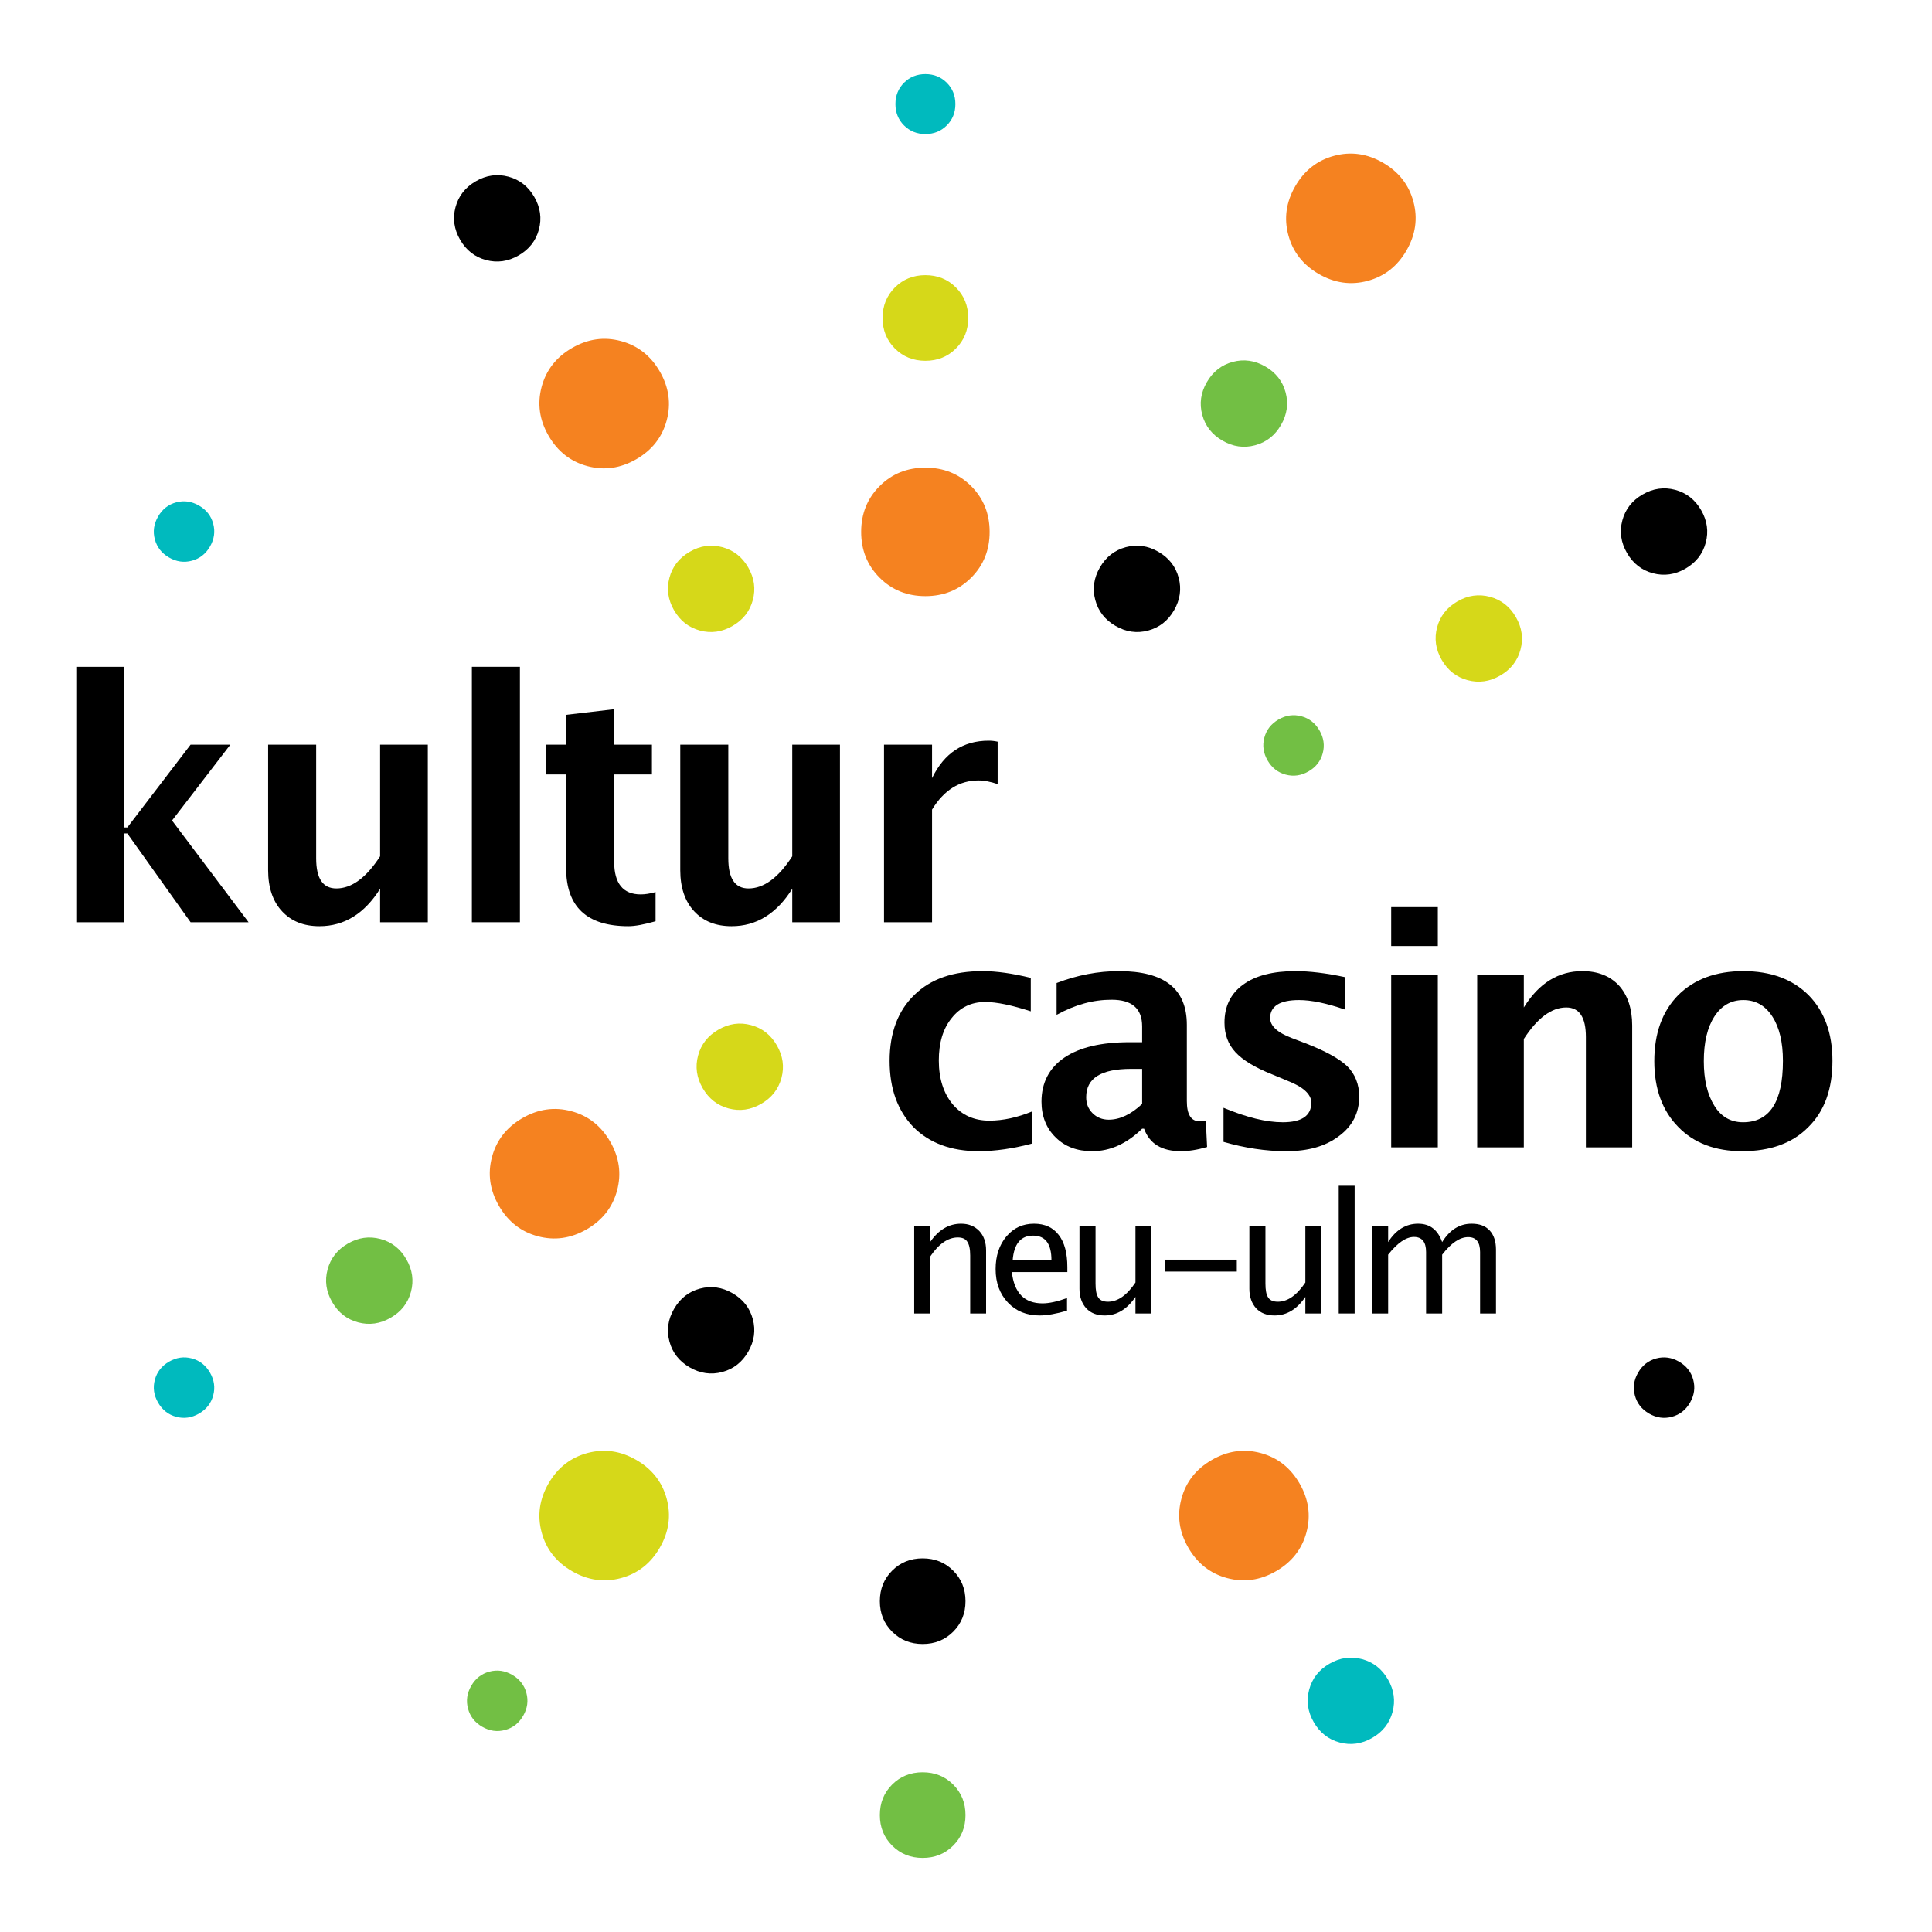 <?xml version="1.0" encoding="UTF-8" standalone="no"?>
<!DOCTYPE svg PUBLIC "-//W3C//DTD SVG 1.1//EN" "http://www.w3.org/Graphics/SVG/1.1/DTD/svg11.dtd">
<svg width="100%" height="100%" viewBox="0 0 700 700" version="1.1" xmlns="http://www.w3.org/2000/svg" xmlns:xlink="http://www.w3.org/1999/xlink" xml:space="preserve" xmlns:serif="http://www.serif.com/" style="fill-rule:evenodd;clip-rule:evenodd;stroke-linejoin:round;stroke-miterlimit:2;">
    <g transform="matrix(1,0,0,1,-1794.49,-91.171)">
        <g transform="matrix(2,0,0,2,0,0)">
            <g transform="matrix(60.019,0,0,60.019,905.663,212.657)">
                <path d="M0.09,0L0.09,-0.771L0.235,-0.771L0.235,-0.286L0.244,-0.286L0.435,-0.536L0.555,-0.536L0.379,-0.307L0.61,0L0.435,0L0.244,-0.268L0.235,-0.268L0.235,0L0.09,0Z" style="fill-rule:nonzero;"/>
            </g>
            <g transform="matrix(60.019,0,0,60.019,940.778,212.657)">
                <path d="M0.422,0L0.422,-0.101C0.375,-0.026 0.314,0.012 0.239,0.012C0.191,0.012 0.154,-0.003 0.126,-0.033C0.098,-0.063 0.084,-0.105 0.084,-0.157L0.084,-0.536L0.229,-0.536L0.229,-0.193C0.229,-0.132 0.249,-0.102 0.29,-0.102C0.336,-0.102 0.38,-0.134 0.422,-0.199L0.422,-0.536L0.566,-0.536L0.566,0L0.422,0Z" style="fill-rule:nonzero;"/>
            </g>
            <g transform="matrix(60.019,0,0,60.019,977.328,212.657)">
                <rect x="0.09" y="-0.771" width="0.145" height="0.771" style="fill-rule:nonzero;"/>
            </g>
            <g transform="matrix(60.019,0,0,60.019,993.98,212.657)">
                <path d="M0.367,-0.003C0.332,0.007 0.305,0.012 0.285,0.012C0.16,0.012 0.097,-0.046 0.097,-0.164L0.097,-0.446L0.037,-0.446L0.037,-0.536L0.097,-0.536L0.097,-0.626L0.242,-0.643L0.242,-0.536L0.356,-0.536L0.356,-0.446L0.242,-0.446L0.242,-0.183C0.242,-0.117 0.269,-0.084 0.322,-0.084C0.335,-0.084 0.349,-0.086 0.367,-0.091L0.367,-0.003Z" style="fill-rule:nonzero;"/>
            </g>
            <g transform="matrix(60.019,0,0,60.019,1015.44,212.657)">
                <path d="M0.422,0L0.422,-0.101C0.375,-0.026 0.314,0.012 0.239,0.012C0.191,0.012 0.154,-0.003 0.126,-0.033C0.098,-0.063 0.084,-0.105 0.084,-0.157L0.084,-0.536L0.229,-0.536L0.229,-0.193C0.229,-0.132 0.249,-0.102 0.29,-0.102C0.336,-0.102 0.38,-0.134 0.422,-0.199L0.422,-0.536L0.566,-0.536L0.566,0L0.422,0Z" style="fill-rule:nonzero;"/>
            </g>
            <g transform="matrix(60.019,0,0,60.019,1051.99,212.657)">
                <path d="M0.09,0L0.09,-0.536L0.235,-0.536L0.235,-0.435C0.272,-0.511 0.329,-0.548 0.406,-0.548C0.415,-0.548 0.424,-0.547 0.433,-0.545L0.433,-0.417C0.412,-0.424 0.393,-0.428 0.375,-0.428C0.318,-0.428 0.271,-0.399 0.235,-0.34L0.235,0L0.09,0Z" style="fill-rule:nonzero;"/>
            </g>
            <g transform="matrix(58.255,0,0,58.255,1055.96,253.436)">
                <path d="M0.486,-0.012C0.426,0.004 0.37,0.012 0.319,0.012C0.234,0.012 0.166,-0.013 0.116,-0.063C0.067,-0.114 0.042,-0.182 0.042,-0.269C0.042,-0.356 0.068,-0.425 0.119,-0.474C0.17,-0.524 0.24,-0.548 0.331,-0.548C0.374,-0.548 0.424,-0.541 0.481,-0.527L0.481,-0.423C0.422,-0.442 0.375,-0.452 0.339,-0.452C0.296,-0.452 0.261,-0.435 0.235,-0.402C0.208,-0.369 0.195,-0.325 0.195,-0.27C0.195,-0.213 0.21,-0.168 0.238,-0.134C0.267,-0.1 0.305,-0.083 0.352,-0.083C0.395,-0.083 0.44,-0.093 0.486,-0.112L0.486,-0.012Z" style="fill-rule:nonzero;"/>
            </g>
            <g transform="matrix(58.255,0,0,58.255,1083.59,253.436)">
                <path d="M0.353,-0.058C0.305,-0.011 0.253,0.012 0.198,0.012C0.151,0.012 0.113,-0.002 0.084,-0.031C0.055,-0.059 0.04,-0.097 0.04,-0.142C0.04,-0.201 0.064,-0.247 0.111,-0.279C0.158,-0.311 0.226,-0.327 0.314,-0.327L0.353,-0.327L0.353,-0.376C0.353,-0.432 0.321,-0.459 0.258,-0.459C0.201,-0.459 0.145,-0.444 0.087,-0.412L0.087,-0.511C0.152,-0.536 0.217,-0.548 0.281,-0.548C0.422,-0.548 0.492,-0.493 0.492,-0.381L0.492,-0.144C0.492,-0.102 0.505,-0.081 0.532,-0.081C0.537,-0.081 0.543,-0.081 0.551,-0.083L0.555,-0.001C0.524,0.008 0.497,0.012 0.474,0.012C0.414,0.012 0.376,-0.011 0.359,-0.058L0.353,-0.058ZM0.353,-0.135L0.353,-0.244L0.319,-0.244C0.225,-0.244 0.179,-0.215 0.179,-0.156C0.179,-0.136 0.185,-0.12 0.199,-0.106C0.212,-0.093 0.229,-0.086 0.249,-0.086C0.283,-0.086 0.318,-0.102 0.353,-0.135Z" style="fill-rule:nonzero;"/>
            </g>
            <g transform="matrix(58.255,0,0,58.255,1114.47,253.436)">
                <path d="M0.076,-0.017L0.076,-0.123C0.148,-0.093 0.209,-0.078 0.26,-0.078C0.319,-0.078 0.349,-0.098 0.349,-0.139C0.349,-0.165 0.324,-0.188 0.275,-0.207L0.227,-0.227C0.174,-0.248 0.136,-0.271 0.113,-0.296C0.09,-0.321 0.079,-0.351 0.079,-0.388C0.079,-0.438 0.098,-0.478 0.137,-0.506C0.175,-0.534 0.23,-0.548 0.299,-0.548C0.343,-0.548 0.395,-0.542 0.455,-0.529L0.455,-0.428C0.397,-0.448 0.349,-0.458 0.311,-0.458C0.251,-0.458 0.221,-0.439 0.221,-0.402C0.221,-0.378 0.243,-0.357 0.288,-0.34L0.33,-0.324C0.392,-0.3 0.436,-0.276 0.461,-0.252C0.485,-0.228 0.498,-0.196 0.498,-0.158C0.498,-0.107 0.477,-0.066 0.435,-0.035C0.393,-0.003 0.339,0.012 0.271,0.012C0.207,0.012 0.142,0.002 0.076,-0.017Z" style="fill-rule:nonzero;"/>
            </g>
            <g transform="matrix(58.255,0,0,58.255,1144.03,253.436)">
                <path d="M0.09,0L0.09,-0.536L0.235,-0.536L0.235,0L0.09,0ZM0.09,-0.626L0.09,-0.747L0.235,-0.747L0.235,-0.626L0.09,-0.626Z" style="fill-rule:nonzero;"/>
            </g>
            <g transform="matrix(58.255,0,0,58.255,1159.61,253.436)">
                <path d="M0.09,0L0.09,-0.536L0.235,-0.536L0.235,-0.435C0.282,-0.511 0.343,-0.548 0.417,-0.548C0.465,-0.548 0.503,-0.533 0.531,-0.503C0.558,-0.473 0.572,-0.431 0.572,-0.379L0.572,0L0.428,0L0.428,-0.343C0.428,-0.404 0.408,-0.435 0.367,-0.435C0.321,-0.435 0.277,-0.402 0.235,-0.337L0.235,0L0.09,0Z" style="fill-rule:nonzero;"/>
            </g>
            <g transform="matrix(58.255,0,0,58.255,1194.49,253.436)">
                <path d="M0.315,0.012C0.232,0.012 0.165,-0.013 0.116,-0.064C0.067,-0.114 0.042,-0.182 0.042,-0.268C0.042,-0.355 0.067,-0.423 0.116,-0.473C0.166,-0.523 0.234,-0.548 0.319,-0.548C0.404,-0.548 0.472,-0.523 0.522,-0.473C0.571,-0.423 0.596,-0.355 0.596,-0.269C0.596,-0.181 0.571,-0.112 0.521,-0.063C0.472,-0.013 0.403,0.012 0.315,0.012ZM0.318,-0.078C0.401,-0.078 0.442,-0.142 0.442,-0.269C0.442,-0.327 0.431,-0.373 0.409,-0.407C0.387,-0.441 0.357,-0.458 0.319,-0.458C0.281,-0.458 0.251,-0.441 0.229,-0.407C0.207,-0.373 0.196,-0.327 0.196,-0.268C0.196,-0.21 0.207,-0.164 0.229,-0.129C0.25,-0.095 0.28,-0.078 0.318,-0.078Z" style="fill-rule:nonzero;"/>
            </g>
            <g transform="matrix(30.009,0,0,30.009,1059.98,283.535)">
                <path d="M0.096,0L0.096,-0.53L0.192,-0.53L0.192,-0.431C0.243,-0.505 0.305,-0.542 0.379,-0.542C0.425,-0.542 0.461,-0.527 0.489,-0.498C0.516,-0.469 0.53,-0.43 0.53,-0.381L0.53,0L0.434,0L0.434,-0.35C0.434,-0.389 0.428,-0.417 0.416,-0.434C0.405,-0.451 0.386,-0.459 0.359,-0.459C0.3,-0.459 0.244,-0.42 0.192,-0.343L0.192,0L0.096,0Z" style="fill-rule:nonzero;"/>
            </g>
            <g transform="matrix(30.009,0,0,30.009,1075.99,283.535)">
                <path d="M0.485,-0.017C0.42,0.002 0.365,0.012 0.319,0.012C0.241,0.012 0.177,-0.014 0.128,-0.066C0.079,-0.118 0.054,-0.185 0.054,-0.268C0.054,-0.348 0.076,-0.414 0.119,-0.465C0.163,-0.517 0.218,-0.542 0.286,-0.542C0.35,-0.542 0.4,-0.52 0.435,-0.474C0.47,-0.429 0.487,-0.364 0.487,-0.28L0.487,-0.25L0.152,-0.25C0.166,-0.124 0.228,-0.061 0.337,-0.061C0.377,-0.061 0.427,-0.072 0.485,-0.093L0.485,-0.017ZM0.157,-0.322L0.391,-0.322C0.391,-0.421 0.354,-0.47 0.28,-0.47C0.206,-0.47 0.165,-0.421 0.157,-0.322Z" style="fill-rule:nonzero;"/>
            </g>
            <g transform="matrix(30.009,0,0,30.009,1090.1,283.535)">
                <path d="M0.428,0L0.428,-0.1C0.377,-0.025 0.315,0.012 0.242,0.012C0.195,0.012 0.159,-0.002 0.131,-0.031C0.104,-0.061 0.09,-0.1 0.09,-0.149L0.09,-0.53L0.187,-0.53L0.187,-0.181C0.187,-0.141 0.192,-0.113 0.204,-0.096C0.215,-0.079 0.235,-0.071 0.262,-0.071C0.32,-0.071 0.376,-0.109 0.428,-0.187L0.428,-0.53L0.524,-0.53L0.524,0L0.428,0Z" style="fill-rule:nonzero;"/>
            </g>
            <g transform="matrix(30.009,0,0,30.009,1106.12,283.535)">
                <rect x="0.072" y="-0.325" width="0.434" height="0.072" style="fill-rule:nonzero;"/>
            </g>
            <g transform="matrix(30.009,0,0,30.009,1120.88,283.535)">
                <path d="M0.428,0L0.428,-0.1C0.377,-0.025 0.315,0.012 0.242,0.012C0.195,0.012 0.159,-0.002 0.131,-0.031C0.104,-0.061 0.09,-0.1 0.09,-0.149L0.09,-0.53L0.187,-0.53L0.187,-0.181C0.187,-0.141 0.192,-0.113 0.204,-0.096C0.215,-0.079 0.235,-0.071 0.262,-0.071C0.32,-0.071 0.376,-0.109 0.428,-0.187L0.428,-0.53L0.524,-0.53L0.524,0L0.428,0Z" style="fill-rule:nonzero;"/>
            </g>
            <g transform="matrix(30.009,0,0,30.009,1136.89,283.535)">
                <rect x="0.096" y="-0.771" width="0.096" height="0.771" style="fill-rule:nonzero;"/>
            </g>
            <g transform="matrix(30.009,0,0,30.009,1142.96,283.535)">
                <path d="M0.096,0L0.096,-0.53L0.192,-0.53L0.192,-0.431C0.239,-0.505 0.299,-0.542 0.373,-0.542C0.444,-0.542 0.492,-0.505 0.518,-0.431C0.564,-0.505 0.623,-0.542 0.696,-0.542C0.743,-0.542 0.779,-0.529 0.805,-0.501C0.83,-0.474 0.843,-0.435 0.843,-0.386L0.843,0L0.747,0L0.747,-0.371C0.747,-0.431 0.723,-0.461 0.675,-0.461C0.625,-0.461 0.573,-0.426 0.518,-0.355L0.518,0L0.421,0L0.421,-0.371C0.421,-0.431 0.397,-0.462 0.348,-0.462C0.3,-0.462 0.248,-0.426 0.192,-0.355L0.192,0L0.096,0Z" style="fill-rule:nonzero;"/>
            </g>
        </g>
        <g transform="matrix(2,0,0,2,2018.07,510.356)">
            <path d="M0,6.072C-0.816,9.116 -2.651,11.462 -5.512,13.113C-8.369,14.763 -11.322,15.181 -14.365,14.366C-17.409,13.55 -19.757,11.712 -21.407,8.854C-23.059,5.993 -23.475,3.044 -22.659,0C-21.844,-3.043 -20.005,-5.391 -17.148,-7.041C-14.287,-8.693 -11.338,-9.109 -8.294,-8.293C-5.25,-7.478 -2.904,-5.643 -1.252,-2.782C0.397,0.076 0.816,3.028 0,6.072" style="fill:rgb(245,130,32);fill-rule:nonzero;"/>
        </g>
        <g transform="matrix(2,0,0,2,2077.63,473.628)">
            <path d="M0,4.048C-0.544,6.077 -1.767,7.641 -3.674,8.742C-5.579,9.842 -7.548,10.121 -9.577,9.577C-11.606,9.033 -13.171,7.808 -14.271,5.903C-15.372,3.996 -15.65,2.029 -15.106,0C-14.562,-2.029 -13.337,-3.594 -11.432,-4.694C-9.524,-5.795 -7.558,-6.073 -5.529,-5.529C-3.5,-4.985 -1.936,-3.762 -0.835,-1.855C0.265,0.051 0.544,2.019 0,4.048" style="fill:rgb(214,216,25);fill-rule:nonzero;"/>
        </g>
        <g transform="matrix(2,0,0,2,1943.39,551.133)">
            <path d="M0,4.048C-0.544,6.077 -1.767,7.641 -3.674,8.742C-5.579,9.842 -7.548,10.121 -9.577,9.577C-11.606,9.033 -13.171,7.808 -14.271,5.903C-15.372,3.996 -15.65,2.029 -15.106,0C-14.562,-2.029 -13.337,-3.594 -11.432,-4.694C-9.524,-5.795 -7.558,-6.073 -5.529,-5.529C-3.5,-4.985 -1.936,-3.762 -0.835,-1.855C0.265,0.051 0.544,2.019 0,4.048" style="fill:rgb(114,191,68);fill-rule:nonzero;"/>
        </g>
        <g transform="matrix(2,0,0,2,1871.74,591.1)">
            <path d="M0,2.833C-0.381,4.253 -1.237,5.348 -2.572,6.119C-3.906,6.889 -5.283,7.084 -6.704,6.703C-8.124,6.323 -9.22,5.465 -9.99,4.131C-10.761,2.796 -10.955,1.42 -10.574,0C-10.194,-1.421 -9.336,-2.516 -8.002,-3.286C-6.667,-4.057 -5.291,-4.251 -3.87,-3.871C-2.45,-3.49 -1.355,-2.634 -0.584,-1.299C0.185,0.035 0.381,1.413 0,2.833" style="fill:rgb(0,186,190);fill-rule:nonzero;"/>
        </g>
        <g transform="matrix(2,0,0,2,2067.25,577.214)">
            <path d="M0,-4.048C0.544,-2.019 0.266,-0.053 -0.835,1.855C-1.935,3.76 -3.5,4.985 -5.529,5.529C-7.558,6.073 -9.527,5.794 -11.432,4.694C-13.339,3.593 -14.562,2.029 -15.106,0C-15.65,-2.029 -15.371,-3.998 -14.271,-5.903C-13.17,-7.81 -11.606,-9.033 -9.577,-9.577C-7.548,-10.121 -5.582,-9.843 -3.674,-8.742C-1.769,-7.642 -0.544,-6.077 0,-4.048" style="fill-rule:nonzero;"/>
        </g>
        <g transform="matrix(2,0,0,2,2036.05,646.359)">
            <path d="M0,-6.072C0.816,-3.028 0.399,-0.079 -1.252,2.782C-2.902,5.639 -5.25,7.478 -8.294,8.293C-11.338,9.109 -14.29,8.691 -17.148,7.041C-20.009,5.389 -21.844,3.043 -22.659,-0.001C-23.475,-3.044 -23.057,-5.997 -21.407,-8.854C-19.755,-11.715 -17.409,-13.55 -14.365,-14.366C-11.322,-15.181 -8.372,-14.765 -5.511,-13.113C-2.654,-11.464 -0.816,-9.116 0,-6.072" style="fill:rgb(214,216,25);fill-rule:nonzero;"/>
        </g>
        <g transform="matrix(2,0,0,2,1985.21,710.24)">
            <path d="M0,-2.833C0.381,-1.413 0.186,-0.036 -0.584,1.299C-1.354,2.632 -2.45,3.49 -3.87,3.871C-5.291,4.251 -6.669,4.056 -8.002,3.286C-9.337,2.516 -10.194,1.421 -10.574,0C-10.955,-1.42 -10.76,-2.798 -9.99,-4.131C-9.219,-5.467 -8.124,-6.323 -6.704,-6.703C-5.283,-7.084 -3.907,-6.89 -2.572,-6.119C-1.238,-5.349 -0.381,-4.253 0,-2.833" style="fill:rgb(114,191,68);fill-rule:nonzero;"/>
        </g>
        <g transform="matrix(2,0,0,2,2139.85,682.366)">
            <path d="M0,-11.059C1.485,-9.574 2.228,-7.732 2.228,-5.53C2.228,-3.33 1.485,-1.486 0,-0.001C-1.485,1.485 -3.329,2.228 -5.529,2.228C-7.732,2.228 -9.573,1.485 -11.058,-0.001C-12.544,-1.486 -13.287,-3.33 -13.287,-5.53C-13.287,-7.732 -12.544,-9.574 -11.058,-11.059C-9.573,-12.545 -7.732,-13.287 -5.529,-13.287C-3.329,-13.287 -1.485,-12.545 0,-11.059" style="fill-rule:nonzero;"/>
        </g>
        <g transform="matrix(2,0,0,2,2139.85,759.87)">
            <path d="M0,-11.059C1.485,-9.574 2.228,-7.732 2.228,-5.53C2.228,-3.33 1.485,-1.486 0,-0.001C-1.485,1.485 -3.329,2.228 -5.529,2.228C-7.732,2.228 -9.573,1.485 -11.058,-0.001C-12.544,-1.486 -13.287,-3.33 -13.287,-5.53C-13.287,-7.732 -12.544,-9.574 -11.058,-11.059C-9.573,-12.545 -7.732,-13.287 -5.529,-13.287C-3.329,-13.287 -1.485,-12.545 0,-11.059" style="fill:rgb(114,191,68);fill-rule:nonzero;"/>
        </g>
        <g transform="matrix(2,0,0,2,2251.26,662.944)">
            <path d="M0,-22.659C3.044,-21.843 5.39,-20.008 7.041,-17.147C8.691,-14.29 9.109,-11.337 8.294,-8.294C7.478,-5.25 5.64,-2.902 2.782,-1.252C-0.079,0.4 -3.028,0.816 -6.072,0C-9.115,-0.815 -11.463,-2.654 -13.113,-5.511C-14.765,-8.372 -15.181,-11.321 -14.365,-14.365C-13.55,-17.409 -11.715,-19.755 -8.854,-21.407C-5.996,-23.056 -3.044,-23.475 0,-22.659" style="fill:rgb(245,130,32);fill-rule:nonzero;"/>
        </g>
        <g transform="matrix(2,0,0,2,2287.98,722.513)">
            <path d="M0,-15.106C2.029,-14.562 3.593,-13.339 4.694,-11.432C5.794,-9.527 6.073,-7.558 5.529,-5.529C4.985,-3.5 3.76,-1.935 1.855,-0.835C-0.052,0.266 -2.019,0.544 -4.048,0C-6.077,-0.544 -7.642,-1.769 -8.742,-3.674C-9.843,-5.582 -10.121,-7.548 -9.577,-9.577C-9.033,-11.606 -7.81,-13.17 -5.903,-14.271C-3.997,-15.371 -2.029,-15.65 0,-15.106" style="fill:rgb(0,186,190);fill-rule:nonzero;"/>
        </g>
        <g transform="matrix(2,0,0,2,2394.58,604.507)">
            <path d="M0,-10.574C1.42,-10.955 2.797,-10.76 4.132,-9.99C5.465,-9.22 6.323,-8.124 6.704,-6.704C7.084,-5.283 6.889,-3.905 6.119,-2.572C5.349,-1.237 4.254,-0.38 2.833,0C1.413,0.381 0.035,0.186 -1.298,-0.584C-2.634,-1.355 -3.49,-2.45 -3.87,-3.87C-4.251,-5.291 -4.057,-6.667 -3.286,-8.002C-2.516,-9.336 -1.42,-10.193 0,-10.574" style="fill-rule:nonzero;"/>
        </g>
        <g transform="matrix(2,0,0,2,2252.59,364.092)">
            <path d="M0,-2.833C0.381,-4.253 1.237,-5.348 2.572,-6.119C3.906,-6.889 5.283,-7.084 6.704,-6.703C8.124,-6.323 9.22,-5.465 9.99,-4.131C10.761,-2.796 10.955,-1.42 10.574,0C10.194,1.421 9.336,2.516 8.002,3.286C6.667,4.057 5.291,4.251 3.87,3.871C2.45,3.49 1.355,2.634 0.584,1.299C-0.186,-0.035 -0.381,-1.413 0,-2.833" style="fill:rgb(114,191,68);fill-rule:nonzero;"/>
        </g>
        <g transform="matrix(2,0,0,2,2315.18,326.556)">
            <path d="M0,-4.048C0.544,-6.077 1.767,-7.641 3.674,-8.742C5.579,-9.842 7.548,-10.121 9.577,-9.577C11.606,-9.033 13.171,-7.808 14.271,-5.903C15.372,-3.996 15.65,-2.029 15.106,0C14.562,2.029 13.337,3.594 11.432,4.694C9.524,5.795 7.558,6.073 5.529,5.529C3.5,4.985 1.936,3.762 0.835,1.855C-0.265,-0.051 -0.544,-2.019 0,-4.048" style="fill:rgb(214,216,25);fill-rule:nonzero;"/>
        </g>
        <g transform="matrix(2,0,0,2,2382.3,287.804)">
            <path d="M0,-4.048C0.544,-6.077 1.767,-7.641 3.674,-8.742C5.579,-9.842 7.548,-10.121 9.577,-9.577C11.606,-9.033 13.171,-7.808 14.271,-5.903C15.372,-3.996 15.65,-2.029 15.106,0C14.562,2.029 13.337,3.594 11.432,4.694C9.524,5.795 7.558,6.073 5.529,5.529C3.5,4.985 1.936,3.762 0.835,1.855C-0.265,-0.051 -0.544,-2.019 0,-4.048" style="fill-rule:nonzero;"/>
        </g>
        <g transform="matrix(2,0,0,2,2191.33,300.474)">
            <path d="M0,4.048C-0.544,2.019 -0.266,0.053 0.835,-1.855C1.935,-3.76 3.5,-4.985 5.529,-5.529C7.558,-6.073 9.527,-5.794 11.432,-4.694C13.339,-3.593 14.562,-2.029 15.106,0C15.65,2.029 15.371,3.998 14.271,5.903C13.17,7.81 11.606,9.033 9.577,9.577C7.548,10.121 5.582,9.843 3.674,8.742C1.769,7.642 0.544,6.077 0,4.048" style="fill-rule:nonzero;"/>
        </g>
        <g transform="matrix(2,0,0,2,2230.08,233.353)">
            <path d="M0,4.048C-0.544,2.019 -0.266,0.053 0.835,-1.854C1.935,-3.76 3.5,-4.985 5.529,-5.529C7.558,-6.073 9.527,-5.794 11.432,-4.694C13.339,-3.593 14.562,-2.029 15.106,0C15.65,2.03 15.371,3.998 14.271,5.903C13.17,7.81 11.606,9.034 9.577,9.577C7.548,10.121 5.582,9.844 3.674,8.742C1.769,7.642 0.544,6.077 0,4.048" style="fill:rgb(114,191,68);fill-rule:nonzero;"/>
        </g>
        <g transform="matrix(2,0,0,2,2261.28,164.209)">
            <path d="M0,6.072C-0.816,3.028 -0.399,0.079 1.252,-2.782C2.902,-5.639 5.25,-7.478 8.294,-8.293C11.338,-9.109 14.29,-8.691 17.148,-7.041C20.009,-5.389 21.844,-3.043 22.659,0.001C23.475,3.044 23.057,5.997 21.407,8.854C19.755,11.715 17.409,13.55 14.365,14.366C11.322,15.181 8.373,14.765 5.511,13.113C2.654,11.464 0.816,9.116 0,6.072" style="fill:rgb(245,130,32);fill-rule:nonzero;"/>
        </g>
        <g transform="matrix(2,0,0,2,2113.19,267.298)">
            <path d="M0,16.588C-2.228,14.36 -3.342,11.598 -3.342,8.294C-3.342,4.994 -2.228,2.229 0,0C2.228,-2.228 4.994,-3.342 8.294,-3.342C11.597,-3.342 14.359,-2.228 16.588,0C18.816,2.229 19.93,4.994 19.93,8.294C19.93,11.598 18.816,14.36 16.588,16.588C14.359,18.816 11.597,19.93 8.294,19.93C4.994,19.93 2.228,18.816 0,16.588" style="fill:rgb(245,130,32);fill-rule:nonzero;"/>
        </g>
        <g transform="matrix(2,0,0,2,2118.72,195.323)">
            <path d="M0,11.059C-1.485,9.574 -2.228,7.732 -2.228,5.53C-2.228,3.33 -1.485,1.486 0,0.001C1.485,-1.485 3.329,-2.228 5.529,-2.228C7.732,-2.228 9.573,-1.485 11.058,0.001C12.544,1.486 13.287,3.33 13.287,5.53C13.287,7.732 12.544,9.574 11.058,11.059C9.573,12.545 7.732,13.287 5.529,13.287C3.329,13.287 1.485,12.545 0,11.059" style="fill:rgb(214,216,25);fill-rule:nonzero;"/>
        </g>
        <g transform="matrix(2,0,0,2,2122.04,121.137)">
            <path d="M0,7.741C-1.04,6.701 -1.56,5.412 -1.56,3.871C-1.56,2.331 -1.04,1.04 0,0C1.04,-1.04 2.331,-1.56 3.87,-1.56C5.412,-1.56 6.701,-1.04 7.741,0C8.781,1.04 9.301,2.331 9.301,3.871C9.301,5.412 8.781,6.701 7.741,7.741C6.701,8.781 5.412,9.301 3.87,9.301C2.331,9.301 1.04,8.781 0,7.741" style="fill:rgb(0,186,190);fill-rule:nonzero;"/>
        </g>
        <g transform="matrix(2,0,0,2,2048.1,289.417)">
            <path d="M0,15.106C-2.029,14.562 -3.593,13.339 -4.694,11.432C-5.794,9.527 -6.073,7.558 -5.529,5.529C-4.985,3.5 -3.76,1.935 -1.855,0.835C0.052,-0.266 2.019,-0.544 4.048,0C6.077,0.544 7.642,1.769 8.742,3.674C9.843,5.582 10.121,7.548 9.577,9.577C9.033,11.606 7.81,13.17 5.903,14.271C3.997,15.371 2.029,15.65 0,15.106" style="fill:rgb(214,216,25);fill-rule:nonzero;"/>
        </g>
        <g transform="matrix(2,0,0,2,2007.32,214.744)">
            <path d="M0,22.659C-3.044,21.843 -5.39,20.008 -7.041,17.147C-8.691,14.29 -9.109,11.337 -8.294,8.294C-7.478,5.25 -5.64,2.902 -2.782,1.252C0.079,-0.4 3.028,-0.816 6.071,0C9.115,0.815 11.463,2.654 13.113,5.511C14.765,8.372 15.181,11.321 14.365,14.365C13.55,17.409 11.715,19.755 8.854,21.407C5.996,23.056 3.044,23.475 0,22.659" style="fill:rgb(245,130,32);fill-rule:nonzero;"/>
        </g>
        <g transform="matrix(2,0,0,2,1970.59,155.176)">
            <path d="M0,15.106C-2.029,14.562 -3.593,13.339 -4.694,11.432C-5.794,9.527 -6.073,7.558 -5.529,5.529C-4.985,3.5 -3.76,1.935 -1.855,0.835C0.052,-0.266 2.019,-0.544 4.048,0C6.077,0.544 7.642,1.769 8.742,3.674C9.843,5.582 10.121,7.548 9.577,9.577C9.033,11.606 7.81,13.17 5.903,14.271C3.997,15.371 2.029,15.65 0,15.106" style="fill-rule:nonzero;"/>
        </g>
        <g transform="matrix(2,0,0,2,1864,273.182)">
            <path d="M0,10.574C-1.42,10.955 -2.797,10.76 -4.132,9.99C-5.465,9.22 -6.323,8.124 -6.704,6.704C-7.084,5.283 -6.889,3.905 -6.119,2.572C-5.349,1.237 -4.254,0.38 -2.833,0C-1.413,-0.381 -0.035,-0.186 1.298,0.584C2.634,1.355 3.49,2.45 3.87,3.87C4.251,5.291 4.057,6.667 3.286,8.002C2.516,9.336 1.42,10.193 0,10.574" style="fill:rgb(0,186,190);fill-rule:nonzero;"/>
        </g>
    </g>
</svg>
